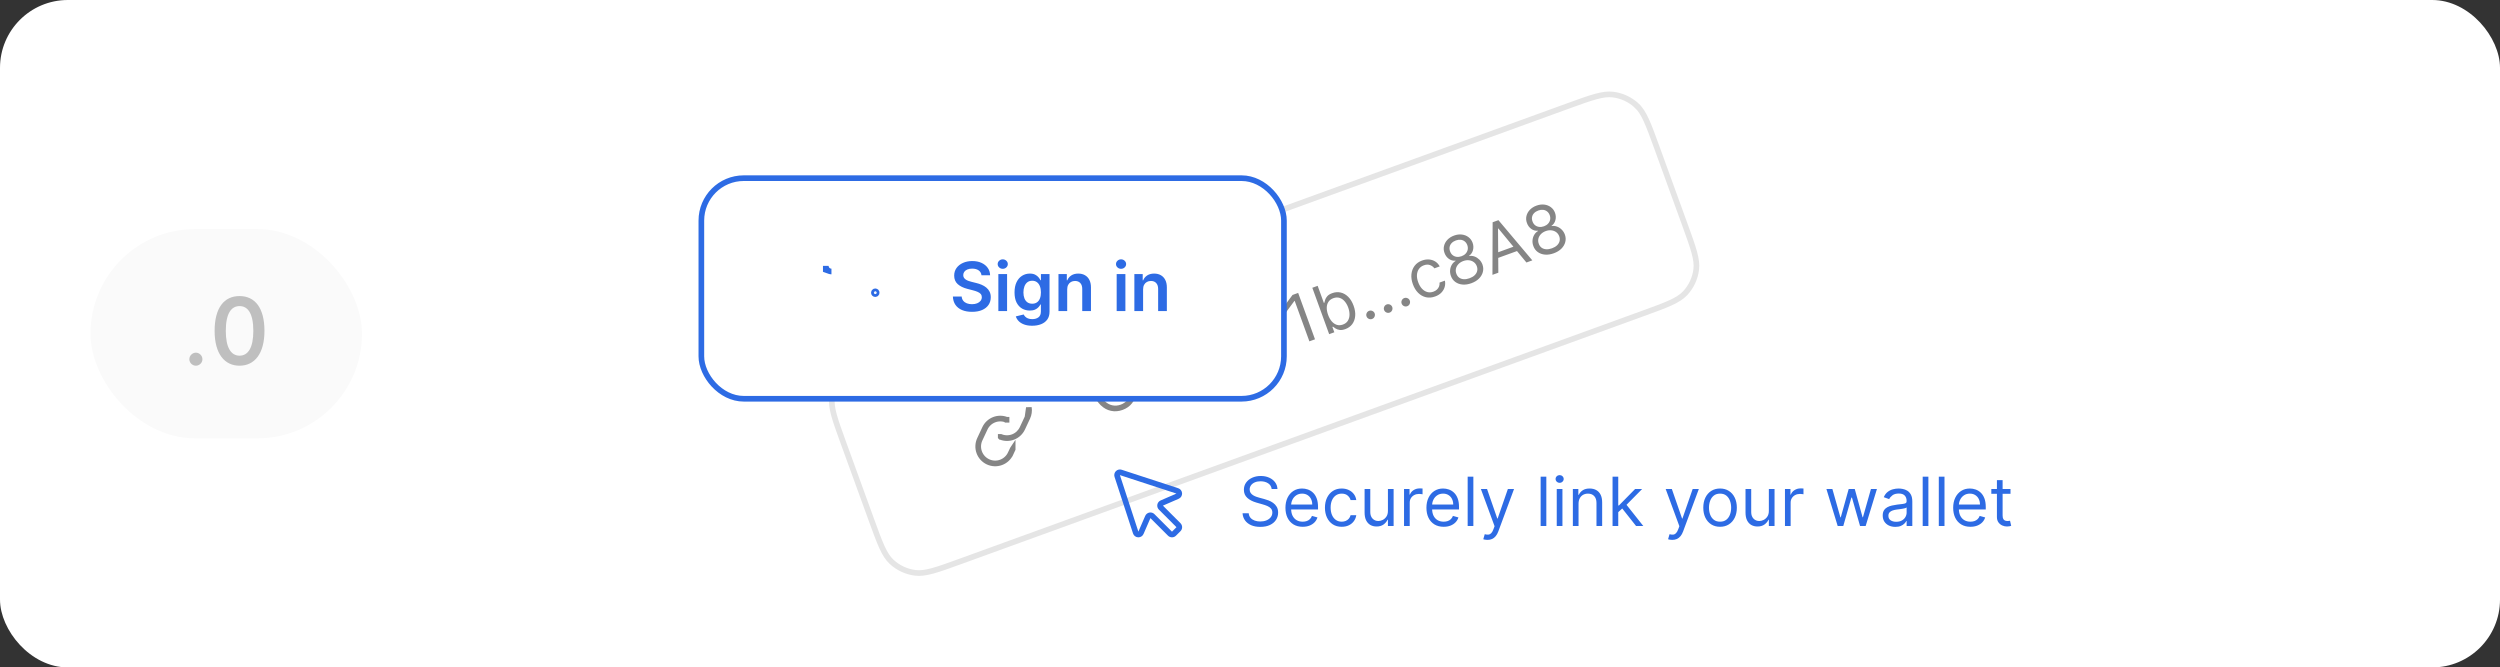 <svg width="442" height="118" viewBox="0 0 442 118" fill="none" xmlns="http://www.w3.org/2000/svg">
<rect x="0" y="0" width="442" height="118" fill="#333333" stroke="none"/>
<rect width="442" height="118" rx="12" fill="white"/>
<g clip-path="url(#clip0_195_521)">
<path d="M181.905 72.06C181.996 72.645 181.913 73.25 181.659 73.794L180.757 75.727L180.757 75.727C180.433 76.42 179.856 76.963 179.145 77.245C178.434 77.527 177.643 77.527 176.932 77.245L176.931 77.245L176.931 77.245L176.93 77.245L176.93 77.246L176.93 77.246L176.931 77.247L176.932 77.247C177.643 77.53 178.435 77.53 179.146 77.248C179.858 76.965 180.434 76.422 180.758 75.728L180.758 75.728L181.66 73.797L181.905 72.06ZM181.905 72.06C181.997 72.646 181.914 73.251 181.66 73.797L181.905 72.06ZM179.038 79.407L179.038 79.407L179.037 79.409L178.668 80.207C178.667 80.207 178.667 80.207 178.667 80.207C178.33 80.928 177.72 81.486 176.972 81.757C176.224 82.029 175.398 81.992 174.677 81.655C173.955 81.318 173.397 80.708 173.126 79.959C172.854 79.211 172.891 78.385 173.228 77.664L173.228 77.664L174.131 75.732L174.131 75.732C174.454 75.038 175.031 74.495 175.742 74.212C176.453 73.93 177.245 73.93 177.956 74.212L177.957 74.213L177.957 74.213L177.958 74.213L177.958 74.214L177.958 74.214L177.957 74.214L177.957 74.215L177.957 74.215L177.956 74.215C177.245 73.933 176.453 73.933 175.742 74.215C175.031 74.498 174.455 75.041 174.132 75.734C174.132 75.734 174.132 75.734 174.132 75.734L173.229 77.664L173.229 77.664C172.892 78.385 172.855 79.21 173.127 79.958C173.399 80.706 173.957 81.316 174.678 81.652C175.399 81.989 176.224 82.026 176.972 81.754C177.72 81.482 178.329 80.925 178.666 80.204L179.038 79.408L179.038 79.407ZM180.149 69.778L180.172 69.788L177.916 69.705C178.643 69.441 179.443 69.468 180.149 69.778Z" stroke="#858585"/>
<path d="M200.565 66.944C200.879 67.809 200.995 68.614 200.911 69.357C200.828 70.101 200.576 70.743 200.155 71.282C199.735 71.822 199.175 72.219 198.475 72.473C197.775 72.727 197.091 72.782 196.422 72.638C195.753 72.494 195.148 72.164 194.607 71.647C194.066 71.131 193.638 70.44 193.324 69.575C193.009 68.71 192.894 67.905 192.977 67.162C193.061 66.418 193.313 65.776 193.734 65.237C194.154 64.697 194.714 64.3 195.414 64.046C196.113 63.792 196.798 63.737 197.466 63.881C198.135 64.025 198.74 64.355 199.282 64.871C199.823 65.388 200.251 66.079 200.565 66.944ZM199.604 67.293C199.346 66.583 199.009 66.027 198.594 65.624C198.182 65.221 197.728 64.967 197.234 64.863C196.742 64.757 196.248 64.795 195.751 64.975C195.255 65.156 194.85 65.445 194.538 65.842C194.229 66.238 194.044 66.724 193.984 67.299C193.927 67.873 194.027 68.515 194.285 69.225C194.543 69.936 194.878 70.493 195.291 70.896C195.706 71.298 196.159 71.552 196.651 71.658C197.145 71.762 197.641 71.724 198.137 71.544C198.634 71.363 199.037 71.075 199.346 70.678C199.658 70.281 199.843 69.795 199.901 69.221C199.961 68.646 199.862 68.004 199.604 67.293ZM202.067 64.077L204.455 66.057L205.015 63.007L206.105 62.611L205.235 66.408L208.339 68.763L207.25 69.159L204.909 67.307L204.302 70.229L203.213 70.625L204.05 66.839L200.978 64.473L202.067 64.077ZM209.928 68.186L210.961 59.595L210.938 59.531L206.708 61.068L206.388 60.187L211.643 58.278L211.98 59.207L210.97 67.807L209.928 68.186ZM218.656 65.142C218.052 65.362 217.479 65.384 216.935 65.21C216.39 65.033 215.891 64.672 215.439 64.126C214.986 63.577 214.597 62.857 214.273 61.965C213.951 61.078 213.788 60.281 213.785 59.572C213.783 58.859 213.934 58.26 214.238 57.775C214.544 57.286 214.996 56.933 215.594 56.715C216.193 56.498 216.765 56.479 217.31 56.659C217.858 56.835 218.358 57.197 218.811 57.746C219.266 58.291 219.655 59.007 219.977 59.893C220.301 60.785 220.465 61.587 220.47 62.298C220.473 63.007 220.323 63.604 220.019 64.09C219.713 64.572 219.259 64.923 218.656 65.142ZM218.336 64.261C218.934 64.044 219.294 63.587 219.415 62.89C219.537 62.193 219.404 61.31 219.016 60.242C218.758 59.532 218.462 58.955 218.128 58.511C217.797 58.066 217.443 57.764 217.065 57.605C216.689 57.445 216.304 57.437 215.909 57.58C215.316 57.796 214.959 58.256 214.838 58.962C214.715 59.666 214.848 60.55 215.235 61.616C215.493 62.326 215.787 62.902 216.116 63.344C216.446 63.787 216.799 64.087 217.173 64.244C217.55 64.4 217.938 64.406 218.336 64.261ZM223.133 63.389L220.153 55.186L225.072 53.4L225.392 54.281L221.467 55.707L222.473 58.478L226.03 57.186L226.35 58.068L222.793 59.359L224.126 63.028L223.133 63.389ZM229.513 51.786L232.492 59.989L231.499 60.35L228.898 53.189L228.85 53.206L227.33 55.263L226.963 54.254L228.519 52.147L229.513 51.786ZM234.996 59.08L232.016 50.877L232.961 50.534L234.061 53.562L234.141 53.533C234.172 53.401 234.218 53.23 234.281 53.02C234.346 52.806 234.47 52.591 234.655 52.376C234.841 52.157 235.135 51.975 235.535 51.829C236.053 51.641 236.557 51.605 237.046 51.72C237.536 51.836 237.977 52.091 238.372 52.486C238.766 52.88 239.08 53.401 239.315 54.047C239.552 54.699 239.646 55.304 239.598 55.862C239.549 56.418 239.376 56.898 239.079 57.302C238.78 57.704 238.375 57.998 237.862 58.184C237.467 58.328 237.126 58.377 236.841 58.333C236.555 58.285 236.317 58.201 236.128 58.079C235.938 57.955 235.788 57.849 235.678 57.762L235.565 57.803L235.909 58.748L234.996 59.08ZM234.807 55.666C234.976 56.131 235.193 56.516 235.458 56.822C235.723 57.125 236.022 57.329 236.356 57.434C236.69 57.537 237.046 57.519 237.425 57.381C237.82 57.238 238.112 57.014 238.301 56.71C238.491 56.402 238.589 56.046 238.593 55.642C238.6 55.235 238.523 54.812 238.364 54.374C238.207 53.942 237.999 53.576 237.739 53.278C237.481 52.975 237.182 52.771 236.841 52.665C236.502 52.556 236.132 52.574 235.732 52.719C235.347 52.859 235.06 53.074 234.869 53.364C234.677 53.651 234.577 53.992 234.57 54.388C234.561 54.781 234.641 55.207 234.807 55.666ZM242.585 56.396C242.387 56.468 242.192 56.458 241.999 56.368C241.806 56.278 241.674 56.134 241.602 55.937C241.53 55.739 241.539 55.544 241.63 55.351C241.72 55.158 241.864 55.026 242.061 54.954C242.259 54.882 242.454 54.891 242.647 54.981C242.84 55.072 242.972 55.215 243.044 55.413C243.091 55.544 243.102 55.676 243.075 55.81C243.05 55.943 242.996 56.062 242.91 56.169C242.827 56.272 242.718 56.347 242.585 56.396ZM245.691 55.267C245.493 55.339 245.298 55.33 245.105 55.24C244.912 55.15 244.78 55.006 244.708 54.809C244.636 54.611 244.646 54.416 244.736 54.223C244.826 54.03 244.97 53.897 245.167 53.826C245.365 53.754 245.56 53.763 245.753 53.853C245.946 53.943 246.078 54.087 246.15 54.285C246.198 54.416 246.208 54.548 246.181 54.681C246.157 54.814 246.102 54.934 246.017 55.041C245.933 55.143 245.824 55.219 245.691 55.267ZM248.797 54.139C248.6 54.211 248.404 54.202 248.211 54.112C248.018 54.022 247.886 53.878 247.814 53.68C247.742 53.483 247.752 53.287 247.842 53.094C247.932 52.901 248.076 52.769 248.273 52.697C248.471 52.626 248.666 52.635 248.859 52.725C249.052 52.815 249.184 52.959 249.256 53.156C249.304 53.287 249.314 53.419 249.287 53.553C249.263 53.686 249.208 53.806 249.123 53.912C249.039 54.015 248.931 54.091 248.797 54.139ZM253.737 52.417C253.16 52.627 252.614 52.671 252.099 52.55C251.583 52.429 251.126 52.17 250.728 51.774C250.33 51.377 250.02 50.872 249.797 50.258C249.57 49.633 249.484 49.04 249.54 48.478C249.598 47.913 249.785 47.421 250.101 47.001C250.419 46.577 250.855 46.265 251.41 46.063C251.843 45.906 252.262 45.844 252.667 45.878C253.073 45.912 253.438 46.033 253.765 46.241C254.091 46.449 254.351 46.736 254.544 47.101L253.599 47.444C253.425 47.19 253.174 47 252.848 46.874C252.522 46.744 252.151 46.755 251.735 46.906C251.366 47.04 251.078 47.254 250.87 47.547C250.664 47.836 250.547 48.182 250.518 48.586C250.491 48.986 250.562 49.418 250.731 49.882C250.903 50.358 251.128 50.745 251.406 51.043C251.686 51.34 251.999 51.536 252.345 51.631C252.693 51.725 253.055 51.704 253.428 51.568C253.674 51.479 253.882 51.355 254.051 51.197C254.22 51.039 254.345 50.855 254.426 50.644C254.506 50.433 254.535 50.205 254.512 49.959L255.458 49.616C255.536 49.999 255.523 50.374 255.418 50.741C255.314 51.105 255.121 51.435 254.839 51.731C254.558 52.024 254.191 52.252 253.737 52.417ZM260.144 50.072C259.593 50.272 259.072 50.351 258.579 50.309C258.088 50.264 257.663 50.112 257.303 49.853C256.942 49.591 256.682 49.238 256.524 48.794C256.395 48.447 256.347 48.102 256.379 47.758C256.41 47.411 256.51 47.096 256.678 46.811C256.849 46.522 257.074 46.297 257.353 46.135L257.336 46.087C256.906 46.128 256.514 46.021 256.158 45.766C255.802 45.509 255.546 45.162 255.391 44.726C255.237 44.31 255.207 43.9 255.301 43.493C255.395 43.087 255.595 42.722 255.9 42.396C256.208 42.07 256.602 41.819 257.082 41.645C257.558 41.472 258.017 41.413 258.459 41.467C258.902 41.52 259.29 41.673 259.623 41.924C259.958 42.173 260.203 42.506 260.357 42.922C260.513 43.358 260.535 43.79 260.424 44.217C260.315 44.64 260.087 44.973 259.739 45.214L259.756 45.262C260.072 45.208 260.385 45.237 260.696 45.351C261.005 45.463 261.284 45.641 261.534 45.886C261.782 46.128 261.97 46.422 262.099 46.768C262.257 47.213 262.281 47.651 262.169 48.085C262.059 48.515 261.831 48.905 261.483 49.255C261.138 49.601 260.691 49.873 260.144 50.072ZM259.823 49.191C260.195 49.056 260.493 48.88 260.719 48.661C260.945 48.443 261.092 48.198 261.159 47.926C261.227 47.654 261.208 47.37 261.104 47.075C260.989 46.767 260.81 46.522 260.566 46.342C260.322 46.161 260.039 46.052 259.717 46.015C259.398 45.977 259.065 46.021 258.718 46.147C258.368 46.274 258.08 46.456 257.855 46.692C257.632 46.927 257.485 47.192 257.414 47.487C257.345 47.781 257.368 48.082 257.483 48.391C257.588 48.685 257.751 48.916 257.975 49.083C258.202 49.248 258.473 49.342 258.789 49.363C259.105 49.384 259.45 49.327 259.823 49.191ZM258.409 45.298C258.703 45.191 258.942 45.038 259.126 44.838C259.313 44.637 259.434 44.407 259.488 44.149C259.542 43.89 259.519 43.619 259.419 43.335C259.316 43.058 259.162 42.84 258.96 42.681C258.756 42.52 258.52 42.424 258.252 42.394C257.984 42.362 257.698 42.401 257.397 42.51C257.09 42.622 256.842 42.776 256.654 42.975C256.465 43.17 256.346 43.395 256.296 43.649C256.245 43.9 256.272 44.164 256.375 44.441C256.475 44.725 256.628 44.949 256.833 45.113C257.04 45.277 257.28 45.376 257.552 45.41C257.825 45.444 258.11 45.406 258.409 45.298ZM264.906 48.215L263.865 48.593L263.897 39.296L264.922 38.924L270.914 46.033L269.873 46.411L264.913 40.396L264.849 40.42L264.906 48.215ZM264.127 44.871L268.324 43.346L268.644 44.228L264.447 45.752L264.127 44.871ZM274.716 44.779C274.166 44.978 273.644 45.058 273.152 45.016C272.661 44.971 272.235 44.818 271.875 44.559C271.514 44.297 271.254 43.944 271.096 43.5C270.967 43.154 270.919 42.809 270.951 42.465C270.982 42.118 271.082 41.802 271.251 41.517C271.421 41.229 271.646 41.004 271.925 40.841L271.908 40.793C271.479 40.834 271.086 40.728 270.731 40.473C270.374 40.215 270.118 39.869 269.963 39.432C269.809 39.017 269.779 38.606 269.873 38.2C269.968 37.794 270.167 37.428 270.472 37.103C270.78 36.777 271.174 36.526 271.655 36.352C272.13 36.179 272.589 36.12 273.032 36.173C273.474 36.227 273.862 36.379 274.195 36.63C274.531 36.88 274.775 37.213 274.929 37.628C275.085 38.065 275.107 38.496 274.996 38.923C274.887 39.347 274.659 39.679 274.311 39.92L274.329 39.968C274.644 39.914 274.958 39.944 275.268 40.058C275.577 40.169 275.857 40.347 276.106 40.592C276.354 40.835 276.543 41.129 276.671 41.475C276.83 41.919 276.853 42.358 276.741 42.792C276.632 43.221 276.403 43.611 276.056 43.961C275.71 44.307 275.263 44.58 274.716 44.779ZM274.396 43.898C274.767 43.763 275.066 43.586 275.292 43.368C275.518 43.15 275.664 42.905 275.732 42.633C275.799 42.36 275.781 42.077 275.677 41.782C275.561 41.473 275.382 41.229 275.138 41.048C274.894 40.868 274.611 40.759 274.289 40.722C273.97 40.684 273.637 40.727 273.29 40.853C272.94 40.981 272.653 41.162 272.427 41.398C272.204 41.633 272.057 41.898 271.986 42.193C271.917 42.487 271.941 42.788 272.056 43.097C272.16 43.392 272.324 43.623 272.547 43.789C272.774 43.955 273.045 44.048 273.361 44.069C273.677 44.091 274.022 44.033 274.396 43.898ZM272.982 40.004C273.275 39.898 273.514 39.744 273.699 39.544C273.886 39.344 274.006 39.114 274.06 38.855C274.115 38.597 274.092 38.326 273.991 38.042C273.888 37.765 273.735 37.547 273.532 37.388C273.328 37.226 273.092 37.131 272.825 37.101C272.556 37.069 272.271 37.107 271.969 37.217C271.662 37.328 271.414 37.483 271.226 37.681C271.038 37.877 270.918 38.102 270.868 38.355C270.818 38.607 270.844 38.871 270.947 39.147C271.048 39.431 271.2 39.656 271.405 39.82C271.612 39.983 271.852 40.082 272.125 40.116C272.397 40.15 272.683 40.113 272.982 40.004Z" fill="#858585"/>
</g>
<path d="M149.138 78.351C148.371 76.238 147.806 74.681 147.459 73.414C147.114 72.153 146.999 71.222 147.105 70.36C147.3 68.788 147.986 67.318 149.067 66.161C149.659 65.526 150.448 65.017 151.636 64.472C152.83 63.925 154.387 63.359 156.5 62.591L277.184 18.753C279.298 17.985 280.855 17.42 282.121 17.073C283.383 16.729 284.314 16.613 285.175 16.72C286.747 16.914 288.218 17.6 289.375 18.681L289.716 18.316L289.375 18.681C290.01 19.274 290.519 20.062 291.064 21.25C291.611 22.444 292.177 24.001 292.945 26.114L297.861 39.649C298.629 41.762 299.194 43.319 299.54 44.586C299.885 45.847 300.001 46.778 299.894 47.64C299.7 49.212 299.014 50.682 297.933 51.84C297.34 52.474 296.552 52.983 295.364 53.528C294.17 54.076 292.613 54.642 290.5 55.409L169.815 99.248C167.702 100.015 166.145 100.58 164.878 100.927C163.617 101.272 162.686 101.387 161.824 101.281C160.252 101.086 158.782 100.4 157.625 99.319C156.99 98.727 156.481 97.938 155.936 96.75C155.388 95.556 154.823 93.999 154.055 91.886L149.138 78.351Z" stroke="#E5E5E5"/>
<rect x="124" y="31.5" width="103" height="39" rx="7.5" fill="white"/>
<rect x="124" y="31.5" width="103" height="39" rx="7.5" stroke="#2D6BE4"/>
<path d="M146.667 47.943L146 47.707V47C146 47.265 146.105 47.52 146.293 47.707C146.48 47.895 146.735 48 147 48L146.999 48C146.886 48 146.774 47.981 146.667 47.943ZM154.5 51.75C154.5 51.701 154.515 51.652 154.542 51.611C154.57 51.57 154.609 51.538 154.654 51.519C154.7 51.5 154.75 51.495 154.799 51.505C154.847 51.514 154.892 51.538 154.927 51.573C154.962 51.608 154.986 51.653 154.995 51.701C155.005 51.75 155 51.8 154.981 51.846C154.962 51.891 154.93 51.93 154.889 51.958C154.848 51.985 154.799 52 154.75 52C154.684 52 154.62 51.974 154.573 51.927C154.526 51.88 154.5 51.816 154.5 51.75Z" stroke="#2D6BE4"/>
<path d="M173.528 48.672C173.488 48.3 173.32 48.01 173.025 47.803C172.732 47.595 172.351 47.492 171.883 47.492C171.553 47.492 171.27 47.541 171.035 47.641C170.799 47.74 170.618 47.875 170.493 48.045C170.368 48.216 170.305 48.41 170.302 48.629C170.302 48.811 170.343 48.969 170.425 49.102C170.51 49.236 170.626 49.349 170.77 49.443C170.915 49.534 171.076 49.611 171.252 49.673C171.428 49.736 171.606 49.788 171.785 49.831L172.603 50.035C172.932 50.112 173.249 50.216 173.553 50.347C173.86 50.477 174.134 50.642 174.376 50.841C174.62 51.04 174.813 51.28 174.955 51.561C175.097 51.842 175.168 52.172 175.168 52.55C175.168 53.061 175.037 53.511 174.776 53.901C174.515 54.287 174.137 54.59 173.643 54.808C173.151 55.024 172.556 55.132 171.857 55.132C171.178 55.132 170.589 55.027 170.089 54.817C169.591 54.606 169.202 54.3 168.921 53.896C168.643 53.493 168.492 53.001 168.469 52.422H170.025C170.047 52.726 170.141 52.979 170.306 53.18C170.471 53.382 170.685 53.533 170.949 53.632C171.216 53.731 171.515 53.781 171.844 53.781C172.188 53.781 172.489 53.73 172.748 53.628C173.009 53.523 173.214 53.378 173.361 53.193C173.509 53.006 173.584 52.787 173.587 52.537C173.584 52.31 173.518 52.122 173.387 51.974C173.256 51.824 173.073 51.699 172.837 51.599C172.604 51.497 172.331 51.406 172.019 51.327L171.026 51.071C170.307 50.886 169.739 50.606 169.322 50.231C168.907 49.854 168.699 49.352 168.699 48.727C168.699 48.213 168.839 47.763 169.117 47.376C169.398 46.99 169.78 46.69 170.263 46.477C170.746 46.261 171.293 46.153 171.904 46.153C172.523 46.153 173.066 46.261 173.532 46.477C174.001 46.69 174.368 46.987 174.635 47.368C174.903 47.746 175.04 48.18 175.049 48.672H173.528ZM176.509 55V48.455H178.052V55H176.509ZM177.285 47.526C177.041 47.526 176.83 47.445 176.654 47.283C176.478 47.118 176.39 46.92 176.39 46.69C176.39 46.457 176.478 46.26 176.654 46.098C176.83 45.933 177.041 45.851 177.285 45.851C177.532 45.851 177.742 45.933 177.916 46.098C178.092 46.26 178.18 46.457 178.18 46.69C178.18 46.92 178.092 47.118 177.916 47.283C177.742 47.445 177.532 47.526 177.285 47.526ZM182.485 57.591C181.931 57.591 181.455 57.516 181.057 57.365C180.66 57.217 180.34 57.019 180.099 56.769C179.857 56.519 179.689 56.242 179.596 55.938L180.985 55.601C181.047 55.729 181.138 55.855 181.258 55.98C181.377 56.108 181.537 56.213 181.739 56.295C181.944 56.381 182.201 56.423 182.51 56.423C182.948 56.423 183.31 56.317 183.597 56.104C183.884 55.894 184.028 55.547 184.028 55.064V53.824H183.951C183.871 53.983 183.755 54.146 183.601 54.314C183.451 54.481 183.251 54.622 183.001 54.736C182.753 54.849 182.442 54.906 182.067 54.906C181.564 54.906 181.108 54.788 180.699 54.553C180.293 54.314 179.969 53.959 179.728 53.487C179.489 53.013 179.37 52.419 179.37 51.706C179.37 50.987 179.489 50.381 179.728 49.886C179.969 49.389 180.295 49.013 180.704 48.757C181.113 48.499 181.569 48.369 182.072 48.369C182.455 48.369 182.77 48.435 183.018 48.565C183.268 48.693 183.466 48.848 183.614 49.03C183.762 49.209 183.874 49.378 183.951 49.537H184.036V48.455H185.557V55.106C185.557 55.666 185.424 56.129 185.157 56.496C184.89 56.862 184.525 57.136 184.062 57.318C183.599 57.5 183.073 57.591 182.485 57.591ZM182.498 53.696C182.824 53.696 183.103 53.617 183.333 53.457C183.563 53.298 183.738 53.07 183.857 52.771C183.976 52.473 184.036 52.115 184.036 51.697C184.036 51.285 183.976 50.925 183.857 50.615C183.741 50.305 183.567 50.065 183.337 49.895C183.11 49.722 182.83 49.635 182.498 49.635C182.154 49.635 181.867 49.724 181.637 49.903C181.407 50.082 181.233 50.328 181.117 50.641C181.001 50.95 180.942 51.303 180.942 51.697C180.942 52.098 181.001 52.449 181.117 52.75C181.236 53.048 181.411 53.281 181.641 53.449C181.874 53.614 182.16 53.696 182.498 53.696ZM188.681 51.165V55H187.138V48.455H188.613V49.567H188.689C188.84 49.2 189.08 48.909 189.41 48.693C189.742 48.477 190.153 48.369 190.641 48.369C191.093 48.369 191.486 48.466 191.822 48.659C192.16 48.852 192.421 49.132 192.606 49.499C192.793 49.865 192.885 50.31 192.883 50.832V55H191.34V51.071C191.34 50.633 191.226 50.291 190.999 50.044C190.775 49.797 190.464 49.673 190.066 49.673C189.796 49.673 189.556 49.733 189.346 49.852C189.138 49.969 188.975 50.138 188.856 50.359C188.739 50.581 188.681 50.849 188.681 51.165ZM197.427 55V48.455H198.97V55H197.427ZM198.203 47.526C197.959 47.526 197.748 47.445 197.572 47.283C197.396 47.118 197.308 46.92 197.308 46.69C197.308 46.457 197.396 46.26 197.572 46.098C197.748 45.933 197.959 45.851 198.203 45.851C198.45 45.851 198.66 45.933 198.834 46.098C199.01 46.26 199.098 46.457 199.098 46.69C199.098 46.92 199.01 47.118 198.834 47.283C198.66 47.445 198.45 47.526 198.203 47.526ZM202.099 51.165V55H200.556V48.455H202.031V49.567H202.107C202.258 49.2 202.498 48.909 202.828 48.693C203.16 48.477 203.57 48.369 204.059 48.369C204.511 48.369 204.904 48.466 205.24 48.659C205.578 48.852 205.839 49.132 206.024 49.499C206.211 49.865 206.303 50.31 206.301 50.832V55H204.758V51.071C204.758 50.633 204.644 50.291 204.417 50.044C204.193 49.797 203.882 49.673 203.484 49.673C203.214 49.673 202.974 49.733 202.764 49.852C202.556 49.969 202.393 50.138 202.274 50.359C202.157 50.581 202.099 50.849 202.099 51.165Z" fill="#2D6BE4"/>
<path d="M205.602 89.396L208.401 88.179C208.585 88.098 208.74 87.962 208.846 87.79C208.952 87.619 209.004 87.419 208.994 87.218C208.985 87.017 208.914 86.823 208.793 86.662C208.671 86.501 208.504 86.381 208.312 86.317L198.307 83.05C198.132 82.993 197.945 82.985 197.766 83.028C197.587 83.071 197.423 83.162 197.292 83.293C197.162 83.423 197.071 83.587 197.028 83.766C196.985 83.945 196.993 84.132 197.05 84.308L200.317 94.312C200.378 94.506 200.498 94.675 200.659 94.798C200.82 94.921 201.015 94.992 201.217 95H201.266C201.46 95.001 201.651 94.944 201.813 94.838C201.975 94.731 202.103 94.579 202.179 94.401L203.396 91.603L206.5 94.707C206.593 94.8 206.703 94.873 206.824 94.924C206.946 94.974 207.076 95 207.207 95C207.338 95 207.469 94.974 207.59 94.924C207.711 94.873 207.821 94.8 207.914 94.707L208.707 93.914C208.8 93.822 208.873 93.711 208.924 93.59C208.974 93.469 209 93.338 209 93.207C209 93.076 208.974 92.946 208.924 92.825C208.873 92.703 208.8 92.593 208.707 92.5L205.602 89.396ZM207.207 94L204.102 90.896C203.987 90.78 203.846 90.695 203.69 90.647C203.534 90.599 203.369 90.589 203.208 90.62C203.048 90.65 202.898 90.719 202.77 90.821C202.643 90.923 202.542 91.054 202.477 91.204L201.264 93.995L198 84L207.992 87.263L205.201 88.476C205.052 88.541 204.92 88.642 204.818 88.769C204.717 88.897 204.647 89.047 204.617 89.207C204.587 89.367 204.596 89.533 204.644 89.689C204.692 89.844 204.778 89.986 204.893 90.101L208 93.207L207.207 94Z" fill="#2D6BE4"/>
<path d="M224.83 86.454C224.778 86.023 224.571 85.688 224.207 85.449C223.844 85.21 223.398 85.091 222.869 85.091C222.483 85.091 222.145 85.153 221.855 85.278C221.568 85.403 221.344 85.575 221.182 85.794C221.023 86.013 220.943 86.261 220.943 86.54C220.943 86.773 220.999 86.973 221.109 87.141C221.223 87.305 221.368 87.443 221.544 87.554C221.72 87.662 221.905 87.751 222.098 87.822C222.291 87.891 222.469 87.946 222.631 87.989L223.517 88.227C223.744 88.287 223.997 88.369 224.276 88.474C224.557 88.579 224.825 88.723 225.081 88.905C225.339 89.084 225.553 89.314 225.72 89.595C225.888 89.876 225.972 90.222 225.972 90.631C225.972 91.102 225.848 91.528 225.601 91.909C225.357 92.29 224.999 92.592 224.527 92.817C224.058 93.041 223.489 93.153 222.818 93.153C222.193 93.153 221.652 93.053 221.195 92.851C220.74 92.649 220.382 92.368 220.121 92.007C219.862 91.646 219.716 91.227 219.682 90.75H220.773C220.801 91.079 220.912 91.352 221.105 91.568C221.301 91.781 221.548 91.94 221.847 92.046C222.148 92.148 222.472 92.199 222.818 92.199C223.222 92.199 223.584 92.133 223.905 92.003C224.226 91.869 224.48 91.685 224.668 91.449C224.855 91.21 224.949 90.932 224.949 90.614C224.949 90.324 224.868 90.088 224.706 89.906C224.544 89.724 224.331 89.577 224.067 89.463C223.803 89.349 223.517 89.25 223.21 89.165L222.136 88.858C221.455 88.662 220.915 88.382 220.517 88.019C220.119 87.655 219.92 87.179 219.92 86.591C219.92 86.102 220.053 85.676 220.317 85.312C220.584 84.946 220.942 84.662 221.391 84.46C221.842 84.256 222.347 84.153 222.903 84.153C223.466 84.153 223.966 84.254 224.403 84.456C224.841 84.655 225.188 84.928 225.443 85.274C225.702 85.621 225.838 86.014 225.852 86.454H224.83ZM230.317 93.136C229.686 93.136 229.142 92.997 228.685 92.719C228.23 92.438 227.88 92.046 227.632 91.543C227.388 91.037 227.266 90.449 227.266 89.778C227.266 89.108 227.388 88.517 227.632 88.006C227.88 87.492 228.223 87.091 228.664 86.804C229.107 86.514 229.624 86.369 230.215 86.369C230.556 86.369 230.892 86.426 231.225 86.54C231.557 86.653 231.86 86.838 232.132 87.094C232.405 87.347 232.623 87.682 232.784 88.099C232.946 88.517 233.027 89.031 233.027 89.642V90.068H227.982V89.199H232.005C232.005 88.829 231.931 88.5 231.783 88.21C231.638 87.921 231.431 87.692 231.161 87.524C230.894 87.356 230.578 87.273 230.215 87.273C229.814 87.273 229.468 87.372 229.175 87.571C228.885 87.767 228.662 88.023 228.506 88.338C228.35 88.653 228.272 88.992 228.272 89.352V89.932C228.272 90.426 228.357 90.845 228.527 91.189C228.701 91.53 228.941 91.79 229.248 91.969C229.554 92.145 229.911 92.233 230.317 92.233C230.581 92.233 230.82 92.196 231.033 92.122C231.249 92.046 231.435 91.932 231.591 91.781C231.748 91.628 231.868 91.438 231.953 91.21L232.925 91.483C232.823 91.812 232.651 92.102 232.409 92.352C232.168 92.599 231.87 92.793 231.515 92.932C231.159 93.068 230.76 93.136 230.317 93.136ZM237.216 93.136C236.603 93.136 236.074 92.992 235.631 92.702C235.188 92.412 234.847 92.013 234.608 91.504C234.37 90.996 234.25 90.415 234.25 89.761C234.25 89.097 234.373 88.51 234.617 88.001C234.864 87.49 235.208 87.091 235.648 86.804C236.091 86.514 236.608 86.369 237.199 86.369C237.659 86.369 238.074 86.454 238.444 86.625C238.813 86.796 239.115 87.034 239.351 87.341C239.587 87.648 239.733 88.006 239.79 88.415H238.784C238.708 88.117 238.537 87.852 238.273 87.622C238.012 87.389 237.659 87.273 237.216 87.273C236.824 87.273 236.48 87.375 236.185 87.579C235.892 87.781 235.664 88.067 235.499 88.436C235.337 88.803 235.256 89.233 235.256 89.727C235.256 90.233 235.336 90.673 235.495 91.048C235.657 91.423 235.884 91.715 236.176 91.922C236.472 92.129 236.819 92.233 237.216 92.233C237.478 92.233 237.715 92.188 237.928 92.097C238.141 92.006 238.321 91.875 238.469 91.704C238.617 91.534 238.722 91.329 238.784 91.091H239.79C239.733 91.477 239.593 91.825 239.368 92.135C239.147 92.442 238.853 92.686 238.486 92.868C238.123 93.047 237.699 93.136 237.216 93.136ZM245.385 90.324V86.454H246.391V93H245.385V91.892H245.317C245.164 92.224 244.925 92.507 244.601 92.74C244.277 92.97 243.868 93.085 243.374 93.085C242.965 93.085 242.601 92.996 242.283 92.817C241.965 92.635 241.715 92.362 241.533 91.999C241.351 91.632 241.26 91.171 241.26 90.614V86.454H242.266V90.546C242.266 91.023 242.4 91.403 242.667 91.688C242.936 91.972 243.28 92.114 243.698 92.114C243.948 92.114 244.202 92.05 244.461 91.922C244.722 91.794 244.941 91.598 245.117 91.334C245.296 91.07 245.385 90.733 245.385 90.324ZM248.233 93V86.454H249.205V87.443H249.273C249.392 87.119 249.608 86.856 249.92 86.655C250.233 86.453 250.585 86.352 250.977 86.352C251.051 86.352 251.143 86.354 251.254 86.356C251.365 86.359 251.449 86.364 251.506 86.369V87.392C251.472 87.383 251.393 87.371 251.271 87.354C251.152 87.334 251.026 87.324 250.892 87.324C250.574 87.324 250.29 87.391 250.04 87.524C249.793 87.655 249.597 87.837 249.452 88.07C249.31 88.3 249.239 88.562 249.239 88.858V93H248.233ZM255.243 93.136C254.612 93.136 254.068 92.997 253.611 92.719C253.156 92.438 252.805 92.046 252.558 91.543C252.314 91.037 252.192 90.449 252.192 89.778C252.192 89.108 252.314 88.517 252.558 88.006C252.805 87.492 253.149 87.091 253.589 86.804C254.033 86.514 254.55 86.369 255.141 86.369C255.482 86.369 255.818 86.426 256.151 86.54C256.483 86.653 256.786 86.838 257.058 87.094C257.331 87.347 257.548 87.682 257.71 88.099C257.872 88.517 257.953 89.031 257.953 89.642V90.068H252.908V89.199H256.93C256.93 88.829 256.857 88.5 256.709 88.21C256.564 87.921 256.357 87.692 256.087 87.524C255.82 87.356 255.504 87.273 255.141 87.273C254.74 87.273 254.393 87.372 254.101 87.571C253.811 87.767 253.588 88.023 253.432 88.338C253.276 88.653 253.197 88.992 253.197 89.352V89.932C253.197 90.426 253.283 90.845 253.453 91.189C253.626 91.53 253.866 91.79 254.173 91.969C254.48 92.145 254.837 92.233 255.243 92.233C255.507 92.233 255.746 92.196 255.959 92.122C256.175 92.046 256.361 91.932 256.517 91.781C256.673 91.628 256.794 91.438 256.879 91.21L257.851 91.483C257.749 91.812 257.577 92.102 257.335 92.352C257.094 92.599 256.795 92.793 256.44 92.932C256.085 93.068 255.686 93.136 255.243 93.136ZM260.489 84.273V93H259.483V84.273H260.489ZM262.978 95.454C262.808 95.454 262.656 95.44 262.522 95.412C262.389 95.386 262.297 95.361 262.245 95.335L262.501 94.449C262.745 94.511 262.961 94.534 263.149 94.517C263.336 94.5 263.502 94.416 263.647 94.266C263.795 94.118 263.93 93.878 264.052 93.546L264.24 93.034L261.819 86.454H262.91L264.717 91.671H264.785L266.592 86.454H267.683L264.904 93.954C264.779 94.293 264.625 94.572 264.44 94.794C264.255 95.019 264.041 95.185 263.797 95.293C263.555 95.401 263.282 95.454 262.978 95.454ZM273.391 84.273V93H272.385V84.273H273.391ZM275.233 93V86.454H276.239V93H275.233ZM275.744 85.364C275.548 85.364 275.379 85.297 275.237 85.163C275.098 85.03 275.028 84.869 275.028 84.682C275.028 84.494 275.098 84.334 275.237 84.2C275.379 84.067 275.548 84 275.744 84C275.94 84 276.108 84.067 276.247 84.2C276.389 84.334 276.46 84.494 276.46 84.682C276.46 84.869 276.389 85.03 276.247 85.163C276.108 85.297 275.94 85.364 275.744 85.364ZM279.086 89.062V93H278.081V86.454H279.052V87.477H279.137C279.291 87.145 279.524 86.878 279.836 86.676C280.149 86.472 280.552 86.369 281.047 86.369C281.49 86.369 281.877 86.46 282.21 86.642C282.542 86.821 282.801 87.094 282.985 87.46C283.17 87.824 283.262 88.284 283.262 88.841V93H282.257V88.909C282.257 88.395 282.123 87.994 281.856 87.707C281.589 87.418 281.223 87.273 280.757 87.273C280.436 87.273 280.149 87.342 279.896 87.481C279.646 87.621 279.449 87.824 279.304 88.091C279.159 88.358 279.086 88.682 279.086 89.062ZM286.038 90.614L286.021 89.369H286.225L289.089 86.454H290.333L287.282 89.54H287.197L286.038 90.614ZM285.1 93V84.273H286.106V93H285.1ZM289.259 93L286.702 89.761L287.418 89.062L290.538 93H289.259ZM295.65 95.454C295.48 95.454 295.328 95.44 295.194 95.412C295.061 95.386 294.968 95.361 294.917 95.335L295.173 94.449C295.417 94.511 295.633 94.534 295.821 94.517C296.008 94.5 296.174 94.416 296.319 94.266C296.467 94.118 296.602 93.878 296.724 93.546L296.912 93.034L294.491 86.454H295.582L297.389 91.671H297.457L299.264 86.454H300.355L297.576 93.954C297.451 94.293 297.297 94.572 297.112 94.794C296.927 95.019 296.713 95.185 296.468 95.293C296.227 95.401 295.954 95.454 295.65 95.454ZM304.107 93.136C303.516 93.136 302.998 92.996 302.551 92.715C302.108 92.433 301.762 92.04 301.512 91.534C301.265 91.028 301.141 90.438 301.141 89.761C301.141 89.079 301.265 88.484 301.512 87.976C301.762 87.467 302.108 87.072 302.551 86.791C302.998 86.51 303.516 86.369 304.107 86.369C304.698 86.369 305.215 86.51 305.658 86.791C306.104 87.072 306.451 87.467 306.698 87.976C306.948 88.484 307.073 89.079 307.073 89.761C307.073 90.438 306.948 91.028 306.698 91.534C306.451 92.04 306.104 92.433 305.658 92.715C305.215 92.996 304.698 93.136 304.107 93.136ZM304.107 92.233C304.556 92.233 304.925 92.118 305.215 91.888C305.505 91.658 305.719 91.355 305.858 90.98C305.998 90.605 306.067 90.199 306.067 89.761C306.067 89.324 305.998 88.916 305.858 88.538C305.719 88.16 305.505 87.855 305.215 87.622C304.925 87.389 304.556 87.273 304.107 87.273C303.658 87.273 303.289 87.389 302.999 87.622C302.709 87.855 302.495 88.16 302.355 88.538C302.216 88.916 302.147 89.324 302.147 89.761C302.147 90.199 302.216 90.605 302.355 90.98C302.495 91.355 302.709 91.658 302.999 91.888C303.289 92.118 303.658 92.233 304.107 92.233ZM312.733 90.324V86.454H313.739V93H312.733V91.892H312.665C312.511 92.224 312.273 92.507 311.949 92.74C311.625 92.97 311.216 93.085 310.722 93.085C310.312 93.085 309.949 92.996 309.631 92.817C309.313 92.635 309.063 92.362 308.881 91.999C308.699 91.632 308.608 91.171 308.608 90.614V86.454H309.614V90.546C309.614 91.023 309.747 91.403 310.014 91.688C310.284 91.972 310.628 92.114 311.045 92.114C311.295 92.114 311.55 92.05 311.808 91.922C312.07 91.794 312.288 91.598 312.464 91.334C312.643 91.07 312.733 90.733 312.733 90.324ZM315.581 93V86.454H316.552V87.443H316.62C316.74 87.119 316.956 86.856 317.268 86.655C317.581 86.453 317.933 86.352 318.325 86.352C318.399 86.352 318.491 86.354 318.602 86.356C318.713 86.359 318.797 86.364 318.853 86.369V87.392C318.819 87.383 318.741 87.371 318.619 87.354C318.5 87.334 318.373 87.324 318.24 87.324C317.922 87.324 317.637 87.391 317.387 87.524C317.14 87.655 316.944 87.837 316.799 88.07C316.657 88.3 316.586 88.562 316.586 88.858V93H315.581ZM324.903 93L322.909 86.454H323.966L325.381 91.466H325.449L326.847 86.454H327.92L329.301 91.449H329.369L330.784 86.454H331.841L329.847 93H328.858L327.426 87.972H327.324L325.892 93H324.903ZM335.097 93.153C334.682 93.153 334.305 93.075 333.967 92.919C333.629 92.76 333.361 92.531 333.162 92.233C332.963 91.932 332.864 91.568 332.864 91.142C332.864 90.767 332.938 90.463 333.085 90.23C333.233 89.994 333.43 89.81 333.678 89.676C333.925 89.543 334.197 89.443 334.496 89.378C334.797 89.31 335.099 89.256 335.403 89.216C335.801 89.165 336.124 89.126 336.371 89.101C336.621 89.072 336.803 89.026 336.916 88.96C337.033 88.895 337.091 88.781 337.091 88.619V88.585C337.091 88.165 336.976 87.838 336.746 87.605C336.518 87.372 336.173 87.256 335.71 87.256C335.23 87.256 334.854 87.361 334.581 87.571C334.308 87.781 334.116 88.006 334.006 88.244L333.051 87.903C333.222 87.506 333.449 87.196 333.733 86.974C334.02 86.75 334.332 86.594 334.67 86.506C335.011 86.415 335.347 86.369 335.676 86.369C335.886 86.369 336.128 86.395 336.401 86.446C336.676 86.494 336.942 86.595 337.197 86.749C337.456 86.902 337.67 87.133 337.841 87.443C338.011 87.753 338.097 88.168 338.097 88.688V93H337.091V92.114H337.04C336.972 92.256 336.858 92.408 336.699 92.57C336.54 92.731 336.328 92.869 336.064 92.983C335.8 93.097 335.477 93.153 335.097 93.153ZM335.25 92.25C335.648 92.25 335.983 92.172 336.256 92.016C336.531 91.859 336.739 91.658 336.878 91.41C337.02 91.163 337.091 90.903 337.091 90.631V89.71C337.048 89.761 336.955 89.808 336.81 89.851C336.668 89.891 336.503 89.926 336.315 89.957C336.131 89.986 335.95 90.011 335.774 90.034C335.601 90.054 335.46 90.071 335.352 90.085C335.091 90.119 334.847 90.175 334.619 90.251C334.395 90.325 334.213 90.438 334.074 90.588C333.938 90.736 333.869 90.938 333.869 91.193C333.869 91.543 333.999 91.807 334.257 91.986C334.518 92.162 334.849 92.25 335.25 92.25ZM340.938 84.273V93H339.932V84.273H340.938ZM343.786 84.273V93H342.78V84.273H343.786ZM348.372 93.136C347.741 93.136 347.197 92.997 346.74 92.719C346.285 92.438 345.934 92.046 345.687 91.543C345.443 91.037 345.321 90.449 345.321 89.778C345.321 89.108 345.443 88.517 345.687 88.006C345.934 87.492 346.278 87.091 346.718 86.804C347.162 86.514 347.679 86.369 348.27 86.369C348.61 86.369 348.947 86.426 349.279 86.54C349.612 86.653 349.914 86.838 350.187 87.094C350.46 87.347 350.677 87.682 350.839 88.099C351.001 88.517 351.082 89.031 351.082 89.642V90.068H346.037V89.199H350.059C350.059 88.829 349.985 88.5 349.838 88.21C349.693 87.921 349.485 87.692 349.216 87.524C348.949 87.356 348.633 87.273 348.27 87.273C347.869 87.273 347.522 87.372 347.23 87.571C346.94 87.767 346.717 88.023 346.561 88.338C346.404 88.653 346.326 88.992 346.326 89.352V89.932C346.326 90.426 346.412 90.845 346.582 91.189C346.755 91.53 346.995 91.79 347.302 91.969C347.609 92.145 347.966 92.233 348.372 92.233C348.636 92.233 348.875 92.196 349.088 92.122C349.304 92.046 349.49 91.932 349.646 91.781C349.802 91.628 349.923 91.438 350.008 91.21L350.98 91.483C350.877 91.812 350.706 92.102 350.464 92.352C350.223 92.599 349.924 92.793 349.569 92.932C349.214 93.068 348.815 93.136 348.372 93.136ZM355.458 86.454V87.307H352.066V86.454H355.458ZM353.055 84.886H354.061V91.125C354.061 91.409 354.102 91.622 354.184 91.764C354.27 91.903 354.377 91.997 354.508 92.046C354.642 92.091 354.782 92.114 354.93 92.114C355.041 92.114 355.132 92.108 355.203 92.097C355.274 92.082 355.331 92.071 355.373 92.062L355.578 92.966C355.51 92.992 355.414 93.017 355.292 93.043C355.17 93.071 355.015 93.085 354.828 93.085C354.544 93.085 354.265 93.024 353.993 92.902C353.723 92.78 353.498 92.594 353.319 92.344C353.143 92.094 353.055 91.778 353.055 91.398V84.886Z" fill="#2D6BE4"/>
<rect x="16" y="40.5" width="48" height="37" rx="18.5" fill="#FAFAFA"/>
<path d="M34.633 64.656C34.008 64.656 33.477 64.141 33.477 63.508C33.477 62.883 34.008 62.352 34.633 62.352C35.258 62.352 35.789 62.883 35.789 63.508C35.789 64.141 35.258 64.656 34.633 64.656ZM42.351 64.656C39.71 64.656 37.944 62.57 37.944 58.5C37.944 54.43 39.616 52.344 42.351 52.344C45.069 52.344 46.757 54.43 46.757 58.5C46.757 62.57 44.976 64.656 42.351 64.656ZM42.358 62.883C43.843 62.883 44.788 61.508 44.788 58.5C44.788 55.297 43.749 54.117 42.358 54.117C40.96 54.117 39.921 55.297 39.921 58.5C39.921 61.508 40.866 62.883 42.358 62.883Z" fill="#BFBFBF"/>
<defs>
<clipPath id="clip0_195_521">
<path d="M148.669 78.522C147.139 74.311 146.374 72.205 146.609 70.299C146.816 68.622 147.549 67.054 148.702 65.819C150.012 64.416 152.118 63.651 156.329 62.121L277.014 18.283C281.225 16.753 283.331 15.988 285.237 16.223C286.913 16.43 288.482 17.163 289.716 18.316C291.12 19.627 291.885 21.732 293.415 25.943L298.331 39.478C299.861 43.689 300.626 45.795 300.391 47.701C300.184 49.378 299.451 50.946 298.298 52.181C296.987 53.585 294.882 54.349 290.671 55.879L169.986 99.718C165.775 101.247 163.669 102.012 161.763 101.777C160.086 101.57 158.518 100.837 157.283 99.684C155.88 98.374 155.115 96.268 153.585 92.057L148.669 78.522Z" fill="white"/>
</clipPath>
</defs>
</svg>
